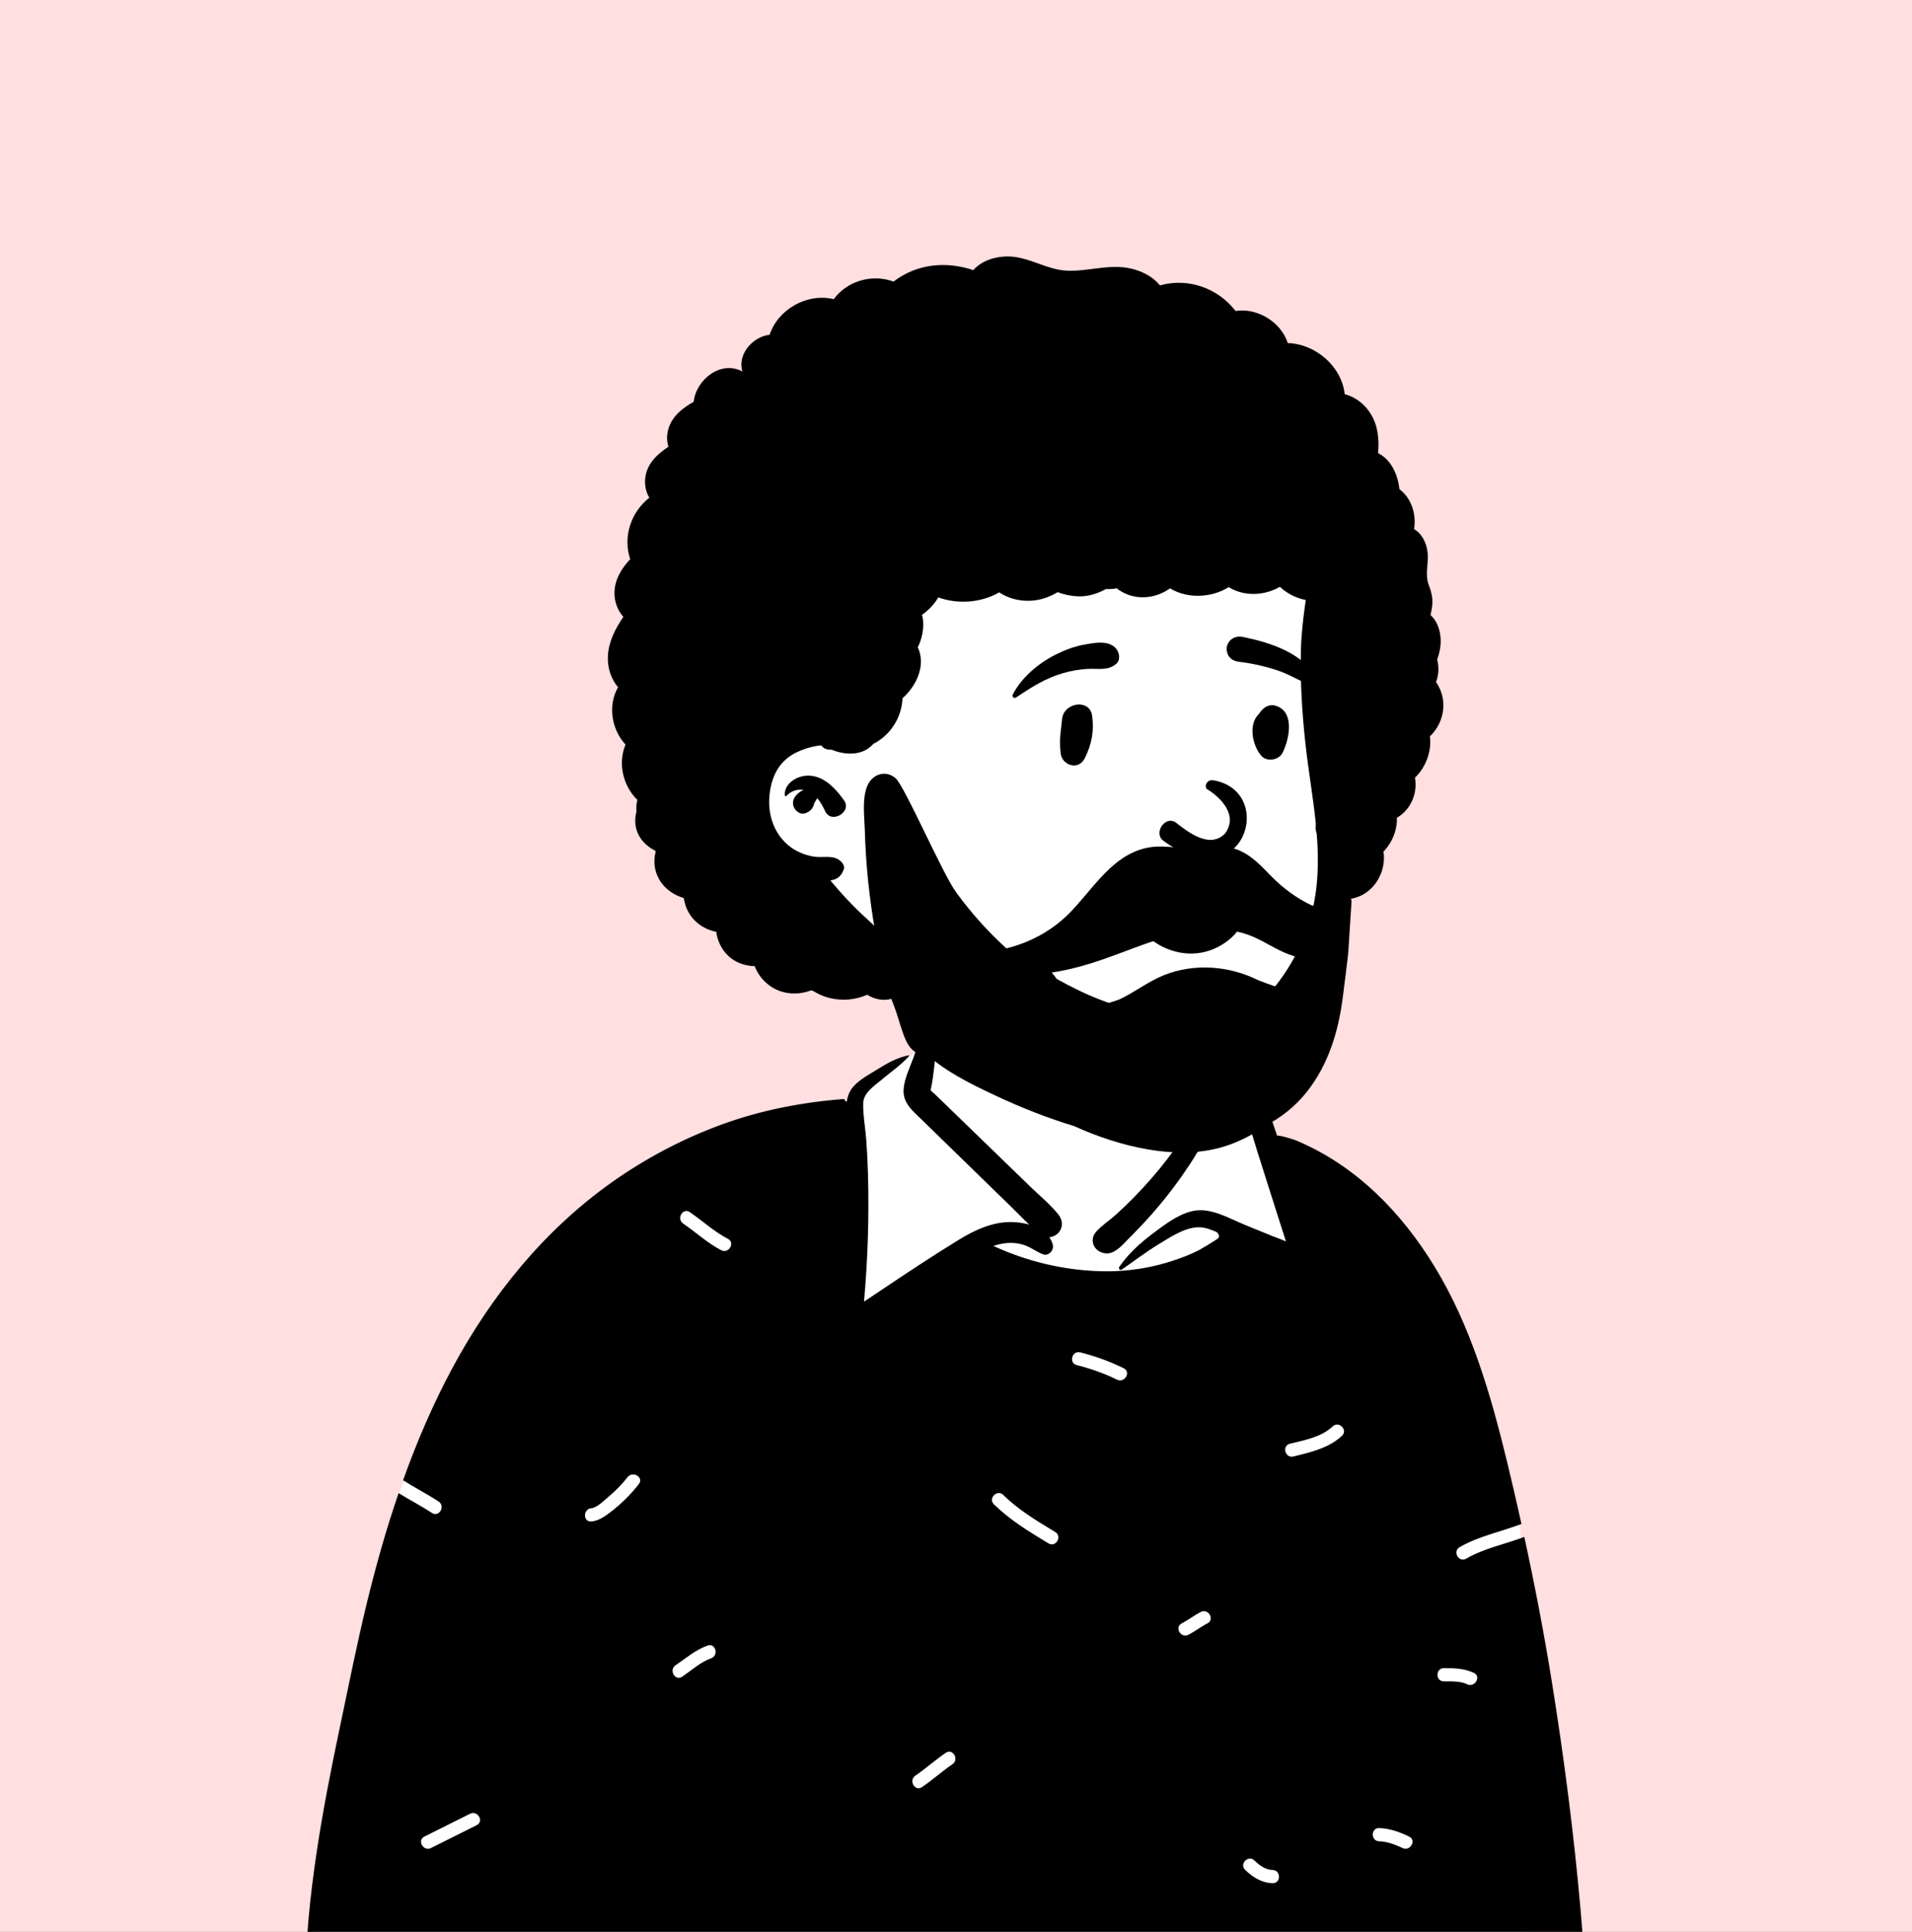 <svg width="194" height="196" viewBox="0 0 194 196" fill="none" xmlns="http://www.w3.org/2000/svg">
<rect x="0" y="0" width="194" height="196" fill="#808080" stroke="none"/>
<g clip-path="url(#clip0_1317_51720)">
<rect width="194" height="196" fill="#FFDFDF"/>
<path fill-rule="evenodd" clip-rule="evenodd" d="M45.712 220.51C55.975 220.797 65.67 221.114 75.913 220.51C92.304 219.495 140.409 221.324 150.982 220.51C151.78 220.448 154.524 221.324 154.581 220.51C155.046 214.841 155.347 157.49 153.967 153.543C152.586 149.597 145.769 130.627 137.084 121.781C134.662 119.392 130.976 118.466 128.941 115.705C127.186 112.694 127.322 110.926 125.589 109.342C124.837 108.654 123.062 108.375 121.744 107.421C120.418 106.103 121.674 103.203 121.129 101.368C120.008 96.785 115.877 93.846 111.362 93.153C105.086 91.651 98.461 93.072 95.455 98.003C94.336 99.839 94.931 102.07 93.555 105.012C93.654 107.234 91.06 107.771 89.509 108.652L86.43 111.765C76.943 117.105 65.783 119.988 57.471 127.163C50.404 134.335 43.374 142.624 40.239 152.327C39.589 154.971 39.378 157.705 39.109 160.406C38.341 168.301 36.202 175.965 34.362 183.656C32.263 193.345 30.307 203.632 33.135 213.413C33.951 215.484 43.855 220.413 45.712 220.51Z" fill="white"/>
<path fill-rule="evenodd" clip-rule="evenodd" d="M94.911 98.793C94.993 98.525 95.347 98.601 95.374 98.855C95.641 101.384 95.306 104.026 94.984 106.538C94.83 107.75 94.74 109.012 94.506 110.207C94.476 110.334 94.447 110.464 94.42 110.591C94.497 110.729 94.726 110.883 94.835 110.988L95.307 111.448L96.255 112.367C98.111 114.164 99.967 115.963 101.822 117.761L104.546 120.402C105.48 121.307 106.54 122.174 107.36 123.184C107.804 123.732 107.904 124.404 107.467 124.991C107.25 125.281 106.862 125.492 106.468 125.536C106.622 125.751 106.741 125.994 106.816 126.263C106.971 126.814 106.414 127.489 105.823 127.26C105.151 127.001 104.596 126.539 103.912 126.317C103.222 126.093 102.47 126.049 101.755 126.17C101.426 126.225 101.104 126.307 100.791 126.411C104.145 127.956 107.774 128.843 111.474 128.969C112.229 128.995 112.982 128.985 113.731 128.935C114.991 128.853 116.243 128.662 117.474 128.353C118.441 128.109 119.397 127.805 120.327 127.436C120.782 127.254 121.233 127.055 121.669 126.829L121.707 126.806C121.805 126.745 123.627 125.711 123.659 125.556C123.69 125.401 123.69 125.347 123.631 125.211C123.571 125.076 123.407 124.984 123.407 124.984C122.845 124.742 122.262 124.519 121.647 124.515C120.232 124.506 118.688 125.552 117.519 126.266C116.234 127.049 115.052 127.963 113.815 128.812C113.786 128.832 113.754 128.841 113.724 128.841C113.593 128.841 113.473 128.68 113.556 128.554C114.443 127.248 115.639 126.161 116.891 125.211L117.396 124.834C118.542 123.978 119.883 123.031 121.277 122.824C122.984 122.573 124.768 123.638 126.292 124.262L128.99 125.367C129.471 125.563 129.994 125.73 130.478 125.953L129.348 122.414C128.782 120.644 128.219 118.873 127.661 117.102L127.552 116.755C126.997 114.956 126.486 113.086 125.56 111.443C125.339 111.049 125.086 110.678 124.837 110.304C124.577 109.917 124.48 109.489 124.153 109.144C123.505 108.458 122.579 108.056 121.693 107.792C121.478 107.729 121.541 107.444 121.744 107.422C122.653 107.326 123.518 107.538 124.339 107.921L124.68 108.084C125.456 108.452 126.213 108.793 126.789 109.452C128.103 110.958 128.785 112.854 129.412 114.725L129.58 115.227C129.814 115.15 131.409 115.636 131.608 115.752C137.584 118.279 142.186 122.984 145.551 128.497C149.239 134.538 151.247 141.442 152.905 148.273C153.416 150.381 153.905 152.496 154.375 154.615C152.281 155.421 150.056 155.843 148.095 156.978C147.349 157.41 148.023 158.57 148.772 158.136C150.608 157.073 152.699 156.681 154.664 155.933C155.73 160.84 156.678 165.774 157.472 170.728C159.911 185.933 161.451 201.385 161.354 216.799C161.352 217.139 161.252 217.52 161.065 217.847C161.175 217.793 161.26 217.729 161.309 217.652C161.927 216.681 163.477 217.582 162.856 218.557L162.765 218.699C162.298 219.418 161.863 219.969 161.042 220.375C160.216 220.784 159.321 220.853 158.409 220.876C155.309 220.958 152.208 221.011 149.106 221.049C148.681 217.73 148.508 214.379 147.922 211.078C147.771 210.23 146.479 210.589 146.629 211.435C147.195 214.622 147.376 217.857 147.771 221.065C141.139 221.137 134.503 221.137 127.875 221.156C118.894 221.183 109.914 221.164 100.933 221.159L97.084 221.158C86.709 221.158 76.334 221.125 65.959 221.056L63.491 221.038C62.51 215.25 61.842 209.412 61.829 203.53C61.827 202.667 60.486 202.665 60.488 203.53C60.501 209.405 61.161 215.244 62.134 221.03C59.677 221.02 57.222 221.029 54.766 221.116L53.515 221.16C51.013 221.246 48.507 221.299 46.01 221.099C43.237 220.876 40.433 220.366 37.948 219.06C36.828 218.471 35.843 217.718 35 216.832C35.856 216.334 36.725 215.855 37.554 215.313C38.274 214.841 37.603 213.68 36.878 214.154C35.984 214.74 35.044 215.249 34.124 215.79C33.457 214.901 32.91 213.913 32.495 212.848C31.84 211.166 31.587 209.357 31.367 207.576C31.107 205.479 31 203.364 31 201.252C31 196.808 31.468 192.378 32.12 187.989C32.743 183.783 33.568 179.612 34.439 175.453L34.558 174.886C35.418 170.798 36.238 166.698 37.223 162.639C38.135 158.885 39.188 155.149 40.443 151.486C41.56 152.177 42.729 152.78 43.829 153.501C44.553 153.974 45.226 152.814 44.505 152.342C43.332 151.575 42.081 150.936 40.897 150.185C42.3 146.262 43.947 142.43 45.922 138.76C49.878 131.411 55.208 124.837 62.035 119.984C65.452 117.556 69.202 115.57 73.139 114.124C77.153 112.649 81.313 111.84 85.567 111.509C85.689 111.499 85.757 111.611 85.752 111.715L85.75 111.735L85.918 111.762C85.98 111.34 86.107 110.933 86.35 110.559C86.903 109.708 87.952 109.161 88.79 108.637L88.989 108.514C89.986 107.896 91.038 107.286 92.198 107.07C92.238 107.063 92.263 107.105 92.236 107.137C91.471 108.014 90.494 108.684 89.597 109.426L89.391 109.598C88.649 110.21 87.613 110.903 87.585 111.926C87.554 113.129 87.8 114.382 87.889 115.582C87.978 116.78 88.039 117.975 88.071 119.176C88.187 123.477 88.048 127.779 87.667 132.064L89.35 130.937C91.969 129.183 94.597 127.434 97.278 125.792C98.9 124.798 100.724 123.948 102.668 123.986C103.213 123.997 103.828 124.075 104.418 124.243C103.784 123.641 103.175 123.001 102.553 122.396C101.529 121.398 100.505 120.4 99.48 119.404L96.528 116.527L93.574 113.649C92.659 112.756 91.586 111.932 91.683 110.524C91.762 109.401 92.334 108.282 92.724 107.199C92.78 107.043 92.83 106.889 92.876 106.737C93.664 104.117 94.112 101.402 94.911 98.793ZM133.074 211.169C132.463 210.557 131.515 211.505 132.126 212.117L132.45 212.439C132.989 212.978 133.524 213.533 133.898 214.199L133.952 214.299C134.355 215.063 135.513 214.386 135.11 213.622C134.612 212.678 133.821 211.915 133.074 211.169ZM106.905 210.996C104.961 210.625 103.087 210.625 101.142 210.996C100.296 211.158 100.655 212.451 101.499 212.29C103.2 211.965 104.848 211.965 106.549 212.29C107.392 212.451 107.753 211.158 106.905 210.996ZM80.646 197.475C79.809 197.263 79.452 198.556 80.289 198.768L80.702 198.872C82.103 199.218 83.438 199.476 84.894 199.154C85.725 198.971 85.389 197.709 84.57 197.855L84.537 197.861C83.19 198.159 81.949 197.805 80.646 197.475ZM127.282 188.762C126.663 188.16 125.714 189.107 126.334 189.71C127.108 190.463 128.02 191.035 129.125 191.066C129.975 191.089 129.987 189.788 129.163 189.726L129.125 189.725C128.385 189.704 127.794 189.26 127.282 188.762ZM48.367 185.179C49.139 184.793 48.461 183.636 47.691 184.021L43.057 186.339C42.285 186.725 42.963 187.882 43.733 187.498L48.367 185.179ZM139.937 185.475C139.074 185.451 139.075 186.792 139.937 186.816C140.749 186.839 141.58 187.146 142.302 187.497C143.076 187.873 143.756 186.716 142.979 186.338C142.035 185.88 140.997 185.505 139.937 185.475ZM96.639 178.998C97.349 178.516 96.678 177.353 95.962 177.84C94.984 178.504 94.099 179.29 93.138 179.974L92.873 180.157C92.163 180.641 92.833 181.803 93.549 181.317C94.615 180.591 95.573 179.723 96.639 178.998ZM146.502 169.249C145.64 169.249 145.638 170.59 146.502 170.59L146.667 170.59C147.378 170.586 148.129 170.567 148.791 170.851L148.867 170.886C149.644 171.251 150.325 170.095 149.544 169.727C148.573 169.269 147.558 169.25 146.502 169.249ZM72.037 168.29L72.15 168.248C72.956 167.959 72.608 166.663 71.793 166.955C70.565 167.396 69.609 168.231 68.544 168.955C67.834 169.437 68.504 170.599 69.221 170.113C70.139 169.489 70.993 168.699 72.037 168.29ZM122.331 164.801L122.512 164.705C123.28 164.309 122.603 163.151 121.835 163.546C121.227 163.859 120.683 164.276 120.085 164.608L119.904 164.705C119.137 165.1 119.815 166.258 120.581 165.863C121.19 165.549 121.735 165.133 122.331 164.801ZM101.933 151.809L101.795 151.674C101.178 151.071 100.229 152.018 100.847 152.623C102.39 154.134 104.214 155.281 106.054 156.39L106.389 156.592C107.131 157.037 107.806 155.877 107.066 155.433L106.575 155.137C104.939 154.151 103.322 153.132 101.933 151.809ZM64.827 150.556C65.347 149.881 64.216 149.22 63.688 149.855L63.669 149.879C63.128 150.582 62.486 151.218 61.815 151.799L61.688 151.907C61.289 152.247 60.562 152.976 60 153.023C59.147 153.096 59.139 154.439 60 154.365C60.869 154.291 61.616 153.679 62.272 153.156C63.227 152.393 64.082 151.524 64.827 150.556ZM136.164 145.67C136.787 145.084 135.867 144.152 135.238 144.701L135.216 144.721C134.052 145.816 132.377 146.109 130.878 146.48C130.04 146.687 130.395 147.981 131.234 147.774L131.917 147.605C133.449 147.222 134.986 146.777 136.164 145.67ZM109.608 137.208C108.772 136.996 108.415 138.289 109.252 138.502C110.675 138.863 112.022 139.331 113.339 139.98C114.111 140.359 114.791 139.203 114.016 138.821C112.598 138.123 111.139 137.597 109.608 137.208ZM123.306 108.931C123.287 108.871 123.35 108.802 123.412 108.824C124.917 109.385 124.116 111.356 123.649 112.537L123.564 112.753C122.832 114.644 121.808 116.485 120.691 118.178C119.524 119.951 118.227 121.648 116.821 123.241C116.212 123.932 115.581 124.604 114.927 125.256L114.681 125.499C114.021 126.148 113.17 127.288 112.145 127.162C111.042 127.03 110.427 125.852 111.232 124.956C111.8 124.322 112.588 123.817 113.223 123.241C113.854 122.67 114.464 122.082 115.058 121.476C116.275 120.234 117.428 118.921 118.483 117.538C119.502 116.2 120.478 114.826 121.365 113.396L121.541 113.11C122.217 111.998 123.776 110.363 123.306 108.931ZM69.993 122.982C69.279 122.493 68.607 123.656 69.316 124.14C70.62 125.031 71.767 126.111 73.178 126.844C73.933 127.237 74.605 126.112 73.882 125.701L73.855 125.687C72.445 124.954 71.296 123.873 69.993 122.982Z" fill="black"/>
<path fill-rule="evenodd" clip-rule="evenodd" d="M99.954 38.542C125.359 37.292 136.823 55.186 137.565 63.178C138.08 68.726 134.803 75.121 134.803 80.079C134.803 82.609 137.9 88.042 136.458 91.73C133.249 99.94 126.454 109.05 117.795 109.05C109.136 109.05 97.868 111.446 88.3 97.741C87.403 96.455 76.048 89.147 74.945 82.203C72.197 64.904 81.827 39.434 99.954 38.542Z" fill="white"/>
<path fill-rule="evenodd" clip-rule="evenodd" d="M98.757 27.405C99.665 26.366 101.199 25.95 102.562 26.03C104.541 26.148 106.263 27.37 108.232 27.46C110.297 27.556 112.29 26.84 114.36 27.172C115.628 27.377 116.886 27.965 117.698 28.958C120.515 28.151 123.571 29.219 125.365 31.552C127.578 31.208 129.984 32.674 130.662 34.806C133.473 34.897 136.126 37.156 136.439 39.986C137.562 40.283 138.537 41.057 139.136 42.082C139.831 43.269 139.947 44.63 139.822 45.969C141.144 46.644 141.816 48.096 141.992 49.632C143.201 50.534 143.725 52.156 143.478 53.687C144.404 54.208 144.882 55.422 144.876 56.505C144.871 57.516 144.603 58.412 144.981 59.388C145.317 60.257 145.437 60.981 145.252 61.891L145.233 61.98C145.201 62.128 145.174 62.271 145.149 62.411C145.399 62.631 145.611 62.906 145.77 63.226C146.349 64.397 146.263 65.731 145.821 66.918C146.015 67.674 145.99 68.473 145.704 69.199C146.239 69.972 146.522 70.918 146.438 71.901C146.346 73.001 145.843 73.986 145.082 74.714C145.285 76.217 144.674 77.841 143.57 78.899C143.727 79.798 143.591 80.742 143.099 81.594C142.748 82.202 142.276 82.655 141.732 82.97C141.75 83.472 141.682 83.986 141.515 84.5C141.283 85.214 140.891 85.871 140.374 86.4C140.683 88.372 139.503 90.559 137.426 91.113C137.251 91.159 137.085 91.18 136.925 91.184C136.719 93.08 136.268 94.95 135.571 96.726C133.798 101.248 130.573 105.201 126.367 107.668C124.287 108.887 121.951 109.722 119.566 110.071C117.85 110.323 116.199 110.261 114.476 110.089C112.313 109.873 110.141 109.55 108.039 108.993L107.701 108.903C106.83 108.669 105.911 108.4 105.156 107.93C104.311 107.403 103.873 106.591 103.678 105.636C103.569 105.104 103.907 104.532 104.489 104.521H104.526C104.653 104.524 104.78 104.518 104.908 104.51L105.004 104.504H105.009C105.016 104.502 105.019 104.502 105.025 104.502C105.082 104.494 105.138 104.477 105.193 104.469C105.834 104.361 106.394 104.468 106.995 104.668L107.071 104.694C108.083 105.042 109.086 105.366 110.133 105.606C111.213 105.852 112.308 106.049 113.406 106.203L113.515 106.216L113.548 106.221L113.566 106.222C113.569 106.222 113.572 106.222 113.575 106.224L113.899 106.265C114.154 106.295 114.408 106.322 114.663 106.349C115.133 106.395 115.601 106.433 116.071 106.459C124.172 106.915 130.975 100.535 133.028 92.886C133.772 90.117 133.821 87.356 133.601 84.593C133.531 84.392 133.489 84.168 133.491 83.924C133.491 83.796 133.498 83.671 133.506 83.543C133.233 80.87 132.759 78.196 132.462 75.513C132.115 72.379 131.922 69.227 131.992 66.073C132.028 64.515 132.194 62.972 132.411 61.43L132.49 60.876C131.506 60.684 130.59 60.216 129.861 59.54C128.279 60.454 126.232 60.535 124.67 59.57C122.92 60.668 120.476 60.767 118.714 59.694C117.648 60.455 116.307 60.783 114.99 60.494C114.397 60.364 113.808 60.083 113.303 59.695C112.943 59.758 112.578 59.783 112.215 59.764L112.141 59.806C111.304 60.247 110.377 60.537 109.424 60.505C108.718 60.481 107.991 60.342 107.317 60.078C106.598 60.512 105.811 60.809 104.969 60.915C103.739 61.07 102.412 60.798 101.389 60.1C99.52 61.165 97.222 61.329 95.204 60.614C94.791 61.313 94.219 61.917 93.55 62.383C93.67 62.812 93.708 63.27 93.667 63.711C93.599 64.436 93.418 65.086 93.12 65.67C93.434 66.322 93.528 67.122 93.353 67.925C93.103 69.071 92.436 70.068 91.573 70.845C91.497 72.673 90.494 74.388 88.863 75.34C88.781 75.389 88.698 75.428 88.616 75.463C88.544 75.562 88.458 75.648 88.36 75.722C87.322 76.68 85.68 76.604 84.38 76.062C84.354 76.064 84.33 76.066 84.304 76.066C83.84 76.078 83.523 75.897 83.335 75.631C83.146 75.64 82.958 75.661 82.769 75.696C82.078 75.825 81.321 76.073 80.695 76.395C79.073 77.23 78.322 78.706 78.097 80.48C77.853 82.415 78.409 84.386 79.906 85.696C80.633 86.333 81.564 86.732 82.509 86.9C83.553 87.086 84.669 86.628 85.441 87.525C85.594 87.703 85.7 87.951 85.617 88.191C85.355 88.938 84.924 89.226 84.251 89.33C85.224 90.485 86.223 91.602 87.329 92.639C88.526 93.764 89.763 94.855 90.843 96.095C91.984 97.408 93.015 98.8 93.73 100.393C94.14 101.308 94.468 102.253 94.822 103.189L94.885 103.353C95.28 104.349 95.804 105.309 95.197 106.349C94.956 106.758 94.409 107.153 93.906 107.088C92.49 106.907 92.016 105.95 91.58 104.702C91.252 103.76 91 102.79 90.647 101.857C90.581 101.684 90.508 101.512 90.432 101.343C89.616 101.57 88.718 101.389 87.99 100.924C87.21 101.269 86.348 101.441 85.515 101.427C84.399 101.407 83.38 101.097 82.504 100.537C82.434 100.519 82.364 100.501 82.294 100.481C80.961 100.992 79.4 100.901 78.193 100.073C77.412 99.537 76.877 98.821 76.574 98.025C75.564 98.006 74.565 97.647 73.841 96.931C73.177 96.273 72.788 95.424 72.673 94.542C71.804 94.37 70.989 93.949 70.35 93.241C69.816 92.65 69.492 91.896 69.382 91.115C68.324 90.812 67.369 90.121 66.848 89.157C66.362 88.259 66.292 87.285 66.53 86.4L66.468 86.311C65.378 85.74 64.546 84.806 64.46 83.471C64.436 83.091 64.477 82.71 64.58 82.35C64.543 81.948 64.566 81.546 64.672 81.157C63.205 79.73 62.674 77.438 63.47 75.543C62.037 74 61.658 71.561 62.709 69.73C61.988 68.858 61.618 67.746 61.68 66.559C61.757 65.077 62.436 63.782 63.249 62.584C62.645 61.916 62.324 60.986 62.347 60.087C62.381 58.784 63.073 57.662 63.94 56.733C63.184 54.44 64.028 51.951 65.884 50.499C65.508 49.88 65.369 49.114 65.492 48.338C65.706 46.981 66.723 46.057 67.821 45.326C67.592 44.579 67.652 43.772 68.017 42.999C68.505 41.968 69.425 41.314 70.386 40.761C70.634 38.473 73.188 36.52 75.33 37.7C74.799 35.999 76.329 34.161 78.089 33.966C78.951 31.354 81.922 29.707 84.594 30.356C85.96 28.488 88.503 27.769 90.662 28.57C93.035 26.751 95.979 26.481 98.757 27.405ZM81.85 78.699C83.518 78.608 84.769 79.97 85.647 81.216C86.471 82.385 84.356 83.618 83.739 82.331C83.518 81.871 83.267 81.385 82.93 80.983C82.873 81.062 82.823 81.144 82.773 81.228L82.724 81.313C82.687 81.375 82.648 81.439 82.616 81.504C82.62 81.516 82.569 81.671 82.568 81.677C82.43 82.094 82.13 82.362 81.721 82.507C81.193 82.692 80.694 82.294 80.525 81.828C80.255 81.084 80.882 80.434 81.534 80.139C80.893 80.035 80.263 80.254 79.8 80.746C79.737 80.815 79.629 80.76 79.626 80.674C79.573 79.505 80.794 78.756 81.85 78.699Z" fill="black"/>
<path fill-rule="evenodd" clip-rule="evenodd" d="M118.423 96.264C117.297 95.805 116.291 95.038 115.556 94.058C115.301 93.717 115.235 93.357 115.288 93.028C115.348 92.658 115.567 92.323 115.865 92.098C116.164 91.873 116.539 91.761 116.901 91.818C117.216 91.867 117.528 92.04 117.777 92.397L117.828 92.468C118.265 93.06 118.834 93.545 119.483 93.858C120.108 94.159 120.808 94.3 121.532 94.218C122.91 94.063 123.86 93.317 124.87 92.304C124.995 92.176 125.121 92.044 125.246 91.91C125.325 91.789 125.436 91.71 125.559 91.67C125.694 91.624 125.848 91.627 125.989 91.676C126.125 91.723 126.246 91.814 126.328 91.933C126.405 92.047 126.45 92.187 126.435 92.349C126.342 93.398 125.794 94.335 125.015 95.07C124.15 95.887 123.002 96.452 121.923 96.651C120.733 96.869 119.521 96.712 118.423 96.264ZM122.484 80.073C123.75 80.843 125.678 82.638 124.317 84.546C122.714 86.228 120.407 84.3 119.27 83.427C118.215 82.751 117.03 84.49 118.008 85.279C126.225 91.365 129.56 80.275 123.125 79.169C122.415 79.047 122.153 79.835 122.484 80.073ZM107.76 72.994C107.899 71.258 110.543 70.863 110.806 72.582C111.041 74.121 110.764 75.535 110.071 76.921C109.409 78.245 107.745 77.627 107.618 76.422C107.45 74.806 107.672 74.074 107.76 72.994ZM127.883 72.225C128.252 71.743 128.784 71.413 129.421 71.599C131.414 72.181 130.826 75.011 130.127 76.388C129.747 77.136 128.518 77.325 127.962 76.667C127.057 75.593 126.624 73.449 127.774 72.391C127.806 72.336 127.841 72.281 127.883 72.225ZM110.043 65.396L110.358 65.341C111.331 65.172 112.541 65.01 113.23 65.793C113.596 66.209 113.721 66.98 113.23 67.378C112.367 68.077 111.412 67.806 110.377 67.865C109.524 67.914 108.705 68.055 107.883 68.29C106.081 68.805 104.612 69.746 103.073 70.779C102.872 70.914 102.666 70.656 102.762 70.467C103.65 68.726 105.372 67.296 107.096 66.424C108.018 65.959 109.024 65.573 110.043 65.396ZM126.067 64.616L126.308 64.665C128.93 65.213 132.335 66.308 133.575 68.884C133.623 69.248 133.573 69.326 133.533 69.377L133.519 69.394C133.485 69.437 133.459 69.497 133.301 69.547C133.257 69.536 133.213 69.525 133.168 69.514C132.599 69.365 132.149 69.159 131.713 68.946L131.241 68.713C130.692 68.444 130.139 68.185 129.553 67.994C128.303 67.586 127.016 67.298 125.71 67.145C125.427 67.111 125.154 67.016 124.939 66.852C124.735 66.696 124.579 66.481 124.507 66.195C124.415 65.825 124.442 65.544 124.641 65.21C124.79 64.959 125.004 64.785 125.249 64.685C125.499 64.583 125.784 64.559 126.067 64.616Z" fill="black"/>
<path fill-rule="evenodd" clip-rule="evenodd" d="M129.41 100.086C128.825 99.895 128.251 99.672 127.673 99.457C124.722 97.974 121.156 97.705 118.061 98.954C116.542 99.567 115.125 100.668 113.601 101.39C113.239 101.525 112.874 101.648 112.505 101.751C112.279 101.672 112.053 101.588 111.827 101.504C110.21 100.895 108.69 100.143 107.213 99.316C107.055 99.093 106.892 98.878 106.717 98.671C107.785 98.519 108.832 98.267 109.778 98.007C112.684 97.21 115.423 95.913 118.319 95.081C121.016 94.305 123.943 93.88 126.651 94.844C127.936 95.302 129.068 96.103 130.318 96.644C130.965 96.922 131.741 97.195 132.497 97.235C132.009 98.404 131.393 99.496 130.55 100.405C130.164 100.322 129.782 100.206 129.41 100.086ZM135.699 90.932C135.44 91.147 134.372 91.841 134.025 92.255C133.936 92.221 133.847 92.186 133.758 92.151C133.606 91.963 133.382 91.881 133.153 91.886C131.556 91.143 130.134 90.093 128.865 88.777C127.963 87.842 127.04 86.865 125.835 86.323C124.415 85.683 123.019 85.978 121.527 86.075C119.94 86.181 118.372 85.729 116.787 85.946C115.627 86.105 114.541 86.596 113.602 87.289C111.687 88.703 110.366 90.688 108.747 92.4C106.91 94.341 104.651 95.582 102.138 96.216C102.108 96.196 102.076 96.175 102.044 96.157C100.192 94.481 98.52 92.588 97.039 90.57C95.594 88.6 91.785 79.732 90.865 78.954C90.482 78.63 90.063 78.491 89.663 78.503C88.937 78.519 88.266 79.024 87.966 79.819C87.457 81.171 87.712 82.918 87.752 84.331C87.802 86.062 87.916 87.79 88.097 89.512C88.277 91.215 88.515 92.911 88.811 94.596C88.96 95.448 89.126 96.298 89.309 97.145C89.366 97.412 89.438 97.65 89.525 97.871C89.614 98.288 89.709 98.705 89.812 99.116C90.479 101.818 91.532 104.522 93.541 106.516C95.633 108.594 98.476 109.973 101.115 111.208C103.63 112.384 106.264 113.428 108.968 114.246C111.316 115.311 113.831 116.153 116.355 116.596C119.133 117.083 122.055 117.114 124.738 116.147C126.058 115.673 127.305 115.01 128.436 114.186C130.04 113.352 131.483 112.208 132.665 110.691C134.781 107.975 135.791 104.679 136.233 101.279C136.347 100.409 136.772 97.074 136.805 96.555C136.913 94.878 137.021 93.202 137.129 91.525C137.181 90.734 136.209 90.508 135.699 90.932Z" fill="black"/>
</g>
<defs>
<clipPath id="clip0_1317_51720">
<rect width="194" height="196" fill="white"/>
</clipPath>
</defs>
</svg>
